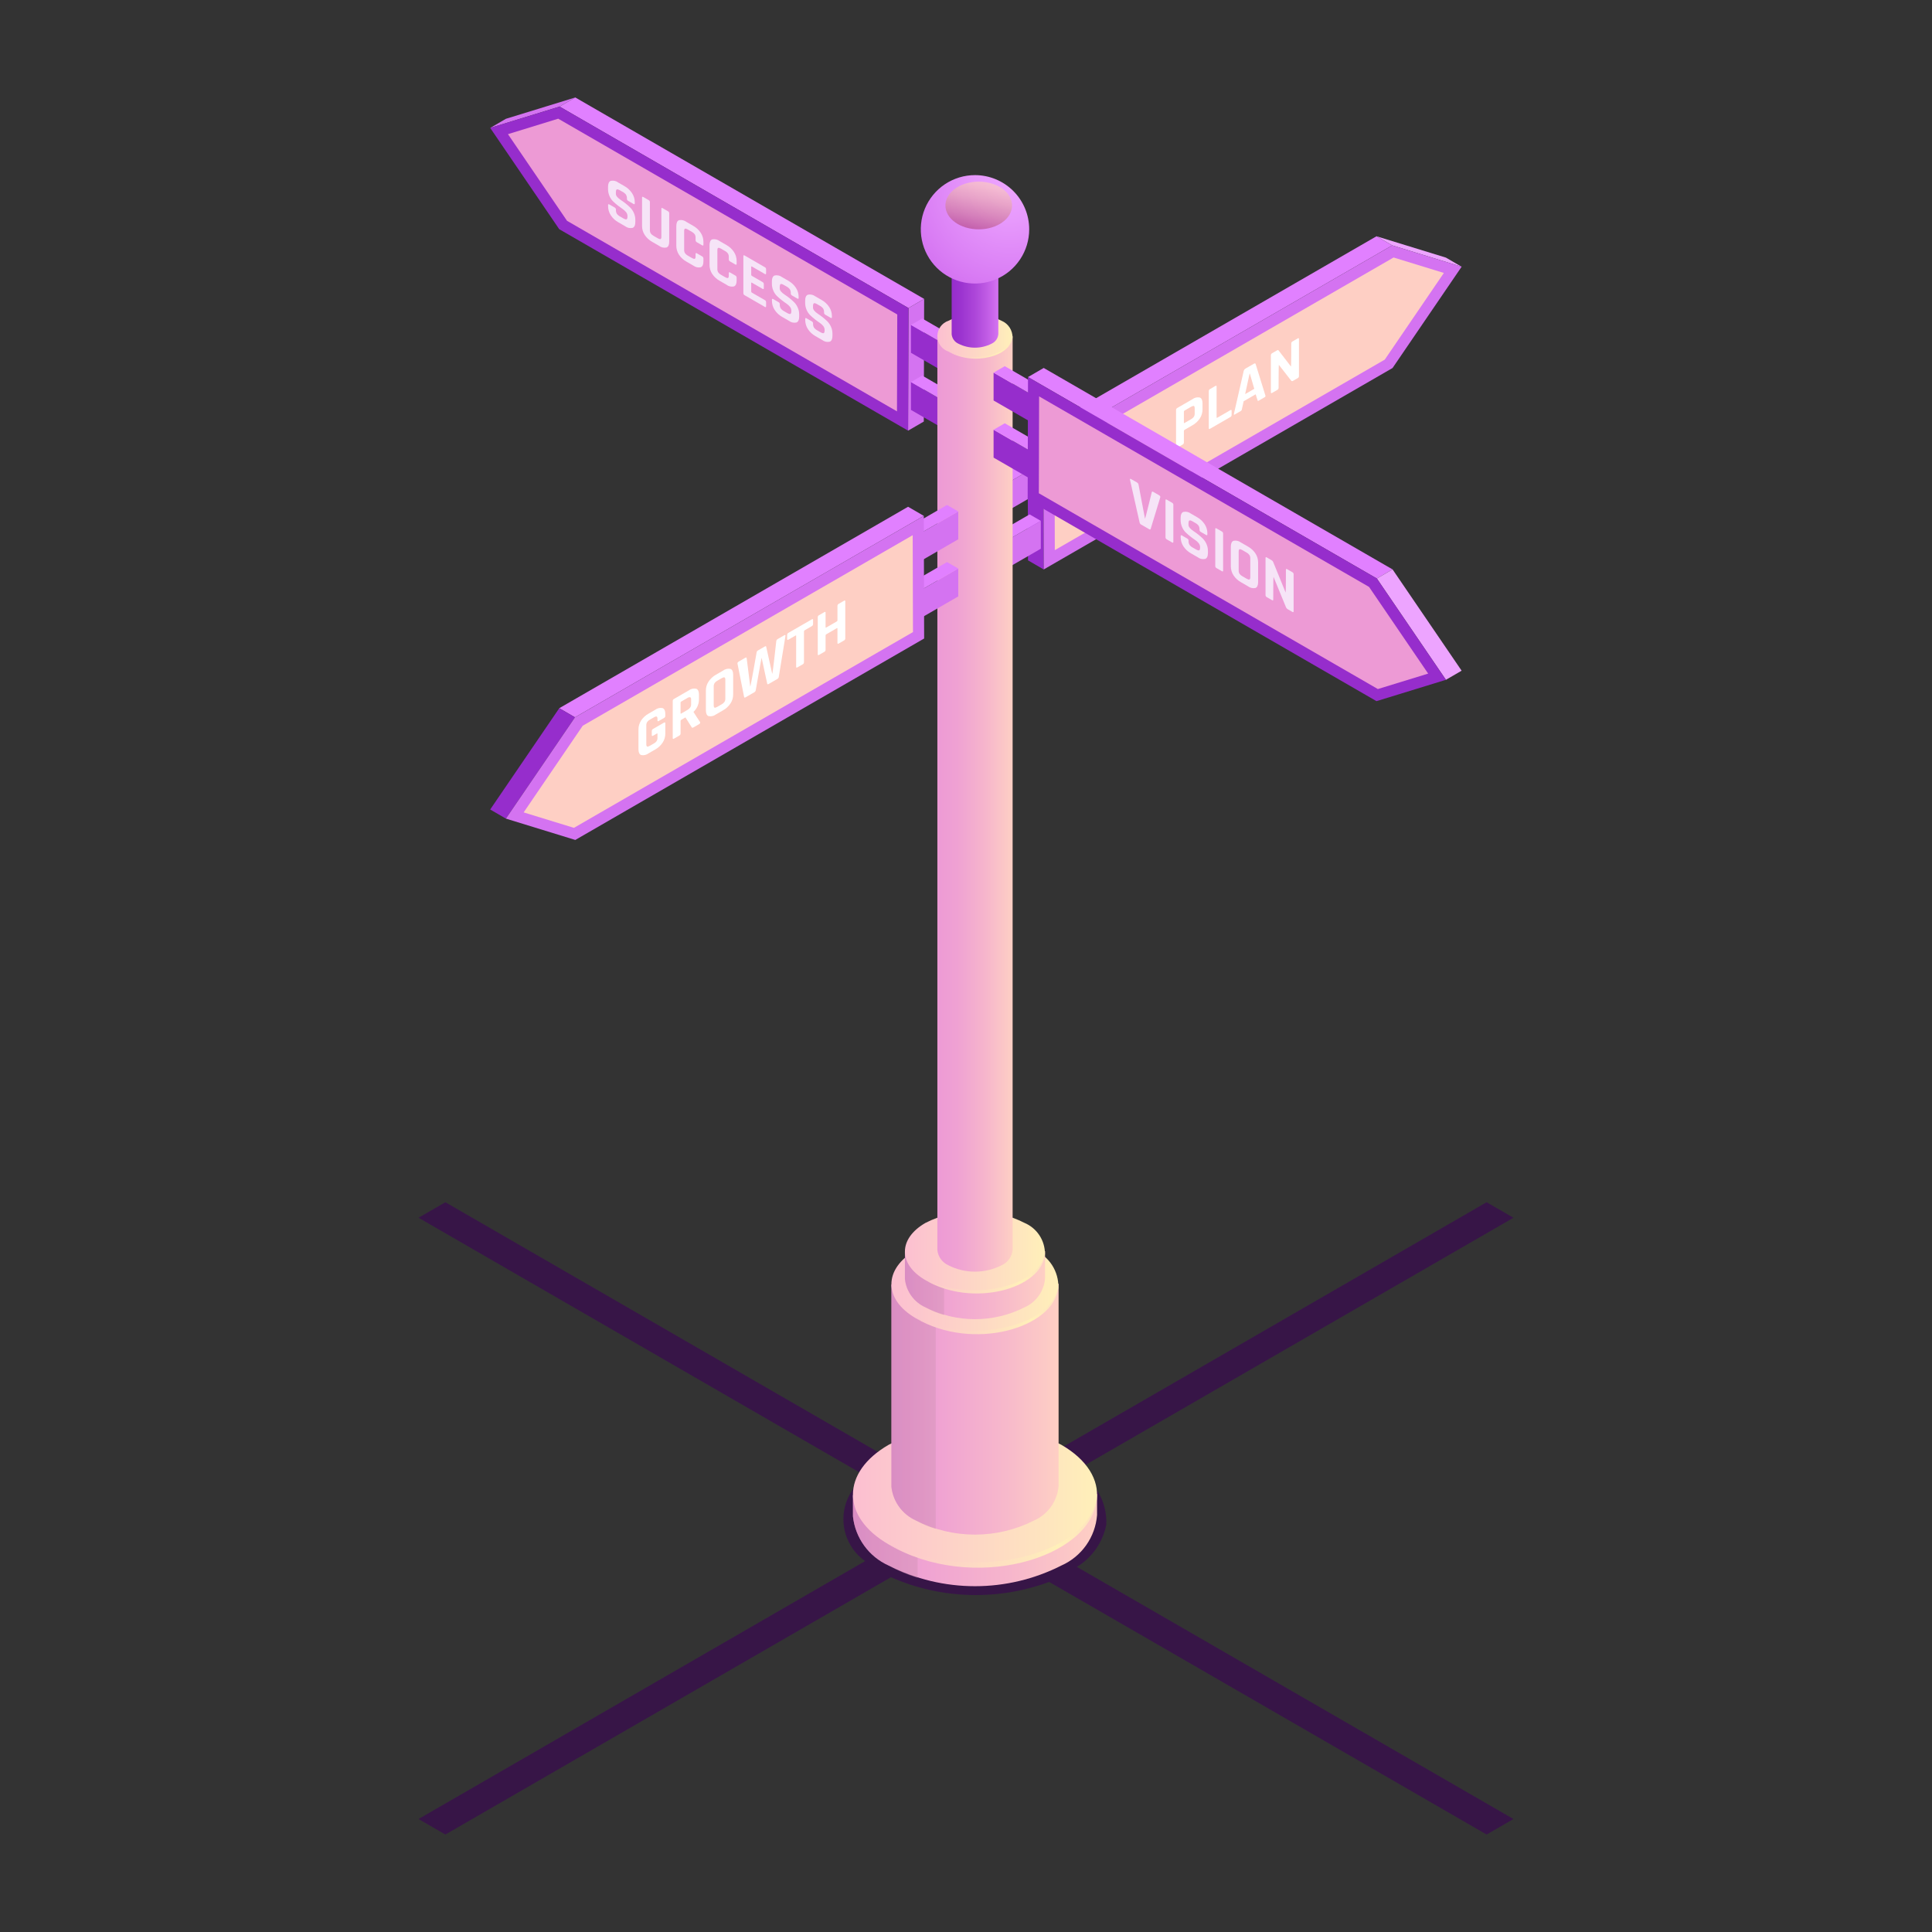 <svg width="337" height="337" viewBox="0 0 337 337" fill="none" xmlns="http://www.w3.org/2000/svg">
<rect x="0" y="0" width="337" height="337" fill="#333333" stroke="none"/>
<g clip-path="url(#clip0_400_3870)">
<g style="mix-blend-mode:multiply" opacity="0.6">
<path d="M192.971 265.962C193.063 264.044 192.614 262.14 191.674 260.466C190.734 258.792 189.342 257.417 187.658 256.497L264 212.412L259.311 209.704L182.72 253.933C173.93 250.785 164.275 251.076 155.691 254.748L77.689 209.704L73 212.412L151.12 257.524C149.907 258.329 148.909 259.417 148.211 260.695C147.513 261.973 147.137 263.402 147.116 264.858C147.095 266.313 147.428 267.752 148.088 269.05C148.748 270.348 149.714 271.466 150.902 272.306L73 317.293L77.689 320L155.408 275.12C164.153 278.959 174.047 279.251 183.003 275.935L259.311 320L264 317.293L187.84 273.313C189.158 272.51 190.294 271.441 191.177 270.176C192.061 268.911 192.671 267.476 192.971 265.962Z" fill="#3A0155"/>
</g>
<path d="M85.506 22.314L88.245 20.722L100.35 17L97.611 18.591L85.506 22.314Z" fill="#D473F1"/>
<path d="M97.611 18.591L100.35 17L161.199 52.139L158.46 53.73L97.611 18.591Z" fill="#E180FF"/>
<path d="M158.46 53.73L161.199 52.139L161.14 73.53L158.398 75.121L158.46 53.73Z" fill="#D473F1"/>
<path d="M85.506 22.313L97.611 18.591L158.46 53.73L158.398 75.121L97.552 39.982L85.506 22.313Z" fill="#962DCC"/>
<path d="M98.909 38.518L88.603 23.401L97.37 20.703L156.511 54.853L156.462 71.753L98.909 38.518Z" fill="#ED9AD5"/>
<path d="M165.357 65.268L158.902 61.539V56.681L165.357 60.406V65.268Z" fill="#962DCC"/>
<path d="M167.312 64.139L165.356 65.268V60.406L167.312 59.277V64.139Z" fill="#D473F1"/>
<path d="M165.357 60.407L158.902 56.681L160.857 55.552L167.312 59.278L165.357 60.407Z" fill="#E180FF"/>
<path d="M165.357 75.228L158.902 71.502V66.641L165.357 70.37V75.228Z" fill="#962DCC"/>
<path d="M167.312 74.098L165.356 75.227V70.369L167.312 69.24V74.098Z" fill="#D473F1"/>
<path d="M165.357 70.37L158.902 66.641L160.857 65.512L167.312 69.241L165.357 70.37Z" fill="#E180FF"/>
<path d="M254.951 46.526L252.212 44.934L240.103 41.212L242.842 42.803L254.951 46.526Z" fill="#EDA4FF"/>
<path d="M242.842 42.803L240.103 41.212L179.254 76.351L181.994 77.942L242.842 42.803Z" fill="#E180FF"/>
<path d="M181.994 77.942L179.254 76.351L179.316 97.742L182.055 99.333L181.994 77.942Z" fill="#962DCC"/>
<path d="M254.951 46.525L242.842 42.803L181.994 77.941L182.055 99.332L242.904 64.194L254.951 46.525Z" fill="#D473F1"/>
<path d="M241.545 62.73L251.854 47.612L243.083 44.915L183.946 79.064L183.991 95.965L241.545 62.73Z" fill="#FECFC4"/>
<path d="M175.097 89.48L181.551 85.754V80.893L175.097 84.618V89.48Z" fill="#D473F1"/>
<path d="M173.145 88.35L175.097 89.479V84.618L173.145 83.492V88.35Z" fill="#962DCC"/>
<path d="M175.097 84.618L181.551 80.893L179.599 79.764L173.145 83.493L175.097 84.618Z" fill="#E180FF"/>
<path d="M175.097 99.441L181.551 95.715V90.853L175.097 94.582V99.441Z" fill="#D473F1"/>
<path d="M173.145 98.314L175.097 99.44V94.582L173.145 93.453V98.314Z" fill="#962DCC"/>
<path d="M175.097 94.583L181.551 90.854L179.599 89.725L173.145 93.454L175.097 94.583Z" fill="#E180FF"/>
<path d="M206.28 77.554L205.365 78.082C205.214 78.17 205.139 78.138 205.139 77.987V71.513C205.139 71.439 205.16 71.366 205.201 71.302C205.241 71.239 205.298 71.189 205.365 71.157L207.992 69.639C208.175 69.497 208.386 69.397 208.611 69.346C208.836 69.295 209.07 69.295 209.296 69.344C209.604 69.471 209.758 69.815 209.758 70.375V71.409C209.76 71.965 209.599 72.508 209.296 72.974C208.966 73.477 208.519 73.893 207.992 74.185L206.636 74.968C206.598 74.985 206.566 75.012 206.543 75.046C206.52 75.081 206.507 75.121 206.506 75.162V77.197C206.506 77.272 206.484 77.345 206.444 77.408C206.404 77.471 206.347 77.522 206.28 77.554ZM206.624 73.779L207.766 73.119C207.96 73.019 208.126 72.873 208.251 72.694C208.349 72.524 208.398 72.33 208.391 72.134V71.229C208.391 70.999 208.344 70.863 208.251 70.82C208.157 70.778 207.996 70.822 207.766 70.954L206.624 71.614C206.589 71.631 206.559 71.657 206.538 71.691C206.517 71.724 206.506 71.762 206.506 71.801V73.729C206.506 73.808 206.545 73.825 206.624 73.779Z" fill="white"/>
<path d="M214.616 72.74L211.073 74.786C210.922 74.873 210.847 74.841 210.847 74.69V68.217C210.847 68.142 210.869 68.069 210.909 68.006C210.949 67.943 211.005 67.892 211.073 67.86L211.988 67.332C212.139 67.245 212.214 67.277 212.214 67.427V72.813C212.214 72.892 212.257 72.907 212.344 72.857L214.616 71.544C214.759 71.462 214.831 71.499 214.831 71.657V72.39C214.832 72.463 214.812 72.534 214.774 72.596C214.736 72.658 214.681 72.708 214.616 72.74Z" fill="white"/>
<path d="M216.403 71.708L215.369 72.305C215.24 72.38 215.197 72.329 215.24 72.153L216.941 64.698C216.965 64.611 217.006 64.529 217.061 64.459C217.117 64.388 217.186 64.329 217.265 64.285L218.697 63.458C218.876 63.354 218.984 63.367 219.02 63.497L220.722 68.988C220.745 69.045 220.743 69.109 220.719 69.165C220.695 69.222 220.649 69.266 220.592 69.289L219.558 69.886C219.479 69.932 219.426 69.947 219.397 69.931C219.332 69.791 219.03 68.779 219.03 68.779L216.931 69.992L216.629 71.351C216.621 71.428 216.597 71.503 216.559 71.57C216.519 71.628 216.466 71.675 216.403 71.708ZM217.965 65.184L217.189 68.745L218.784 67.824L218.008 65.159L217.965 65.184Z" fill="white"/>
<path d="M222.8 68.014L221.906 68.53C221.756 68.617 221.68 68.585 221.68 68.435V61.961C221.681 61.886 221.702 61.813 221.742 61.75C221.782 61.687 221.839 61.637 221.906 61.605L222.713 61.138C222.864 61.051 222.965 61.043 223.015 61.115L225.191 63.941C225.234 63.916 225.234 59.909 225.234 59.909C225.234 59.834 225.256 59.761 225.296 59.698C225.336 59.635 225.393 59.584 225.46 59.552L226.354 59.036C226.505 58.949 226.58 58.981 226.58 59.132V65.605C226.58 65.68 226.558 65.753 226.518 65.816C226.478 65.879 226.421 65.93 226.354 65.962L225.568 66.416C225.409 66.507 225.294 66.502 225.223 66.399L223.069 63.636C223.026 63.661 223.026 67.657 223.026 67.657C223.026 67.732 223.004 67.805 222.964 67.868C222.924 67.931 222.868 67.982 222.8 68.014Z" fill="white"/>
<path d="M148.778 260.819V264.5C148.977 266.35 149.657 268.116 150.751 269.622C151.846 271.128 153.315 272.32 155.014 273.08C159.679 275.448 164.837 276.682 170.069 276.682C175.301 276.682 180.459 275.448 185.125 273.08C186.863 272.313 188.36 271.088 189.458 269.538C190.556 267.987 191.213 266.168 191.36 264.273V260.592L148.778 260.819Z" fill="url(#paint0_linear_400_3870)"/>
<path style="mix-blend-mode:multiply" opacity="0.4" d="M160.059 260.759L148.778 260.819V264.5C148.977 266.351 149.657 268.117 150.751 269.622C151.846 271.128 153.315 272.32 155.014 273.081C156.609 273.98 158.302 274.695 160.059 275.213V260.759Z" fill="url(#paint1_linear_400_3870)"/>
<path d="M185.125 269.4C180.459 271.767 175.301 273.001 170.069 273.001C164.837 273.001 159.679 271.767 155.014 269.4C146.699 264.598 146.699 256.813 155.014 252.011C159.679 249.644 164.837 248.41 170.069 248.41C175.301 248.41 180.459 249.644 185.125 252.011C189.675 254.639 191.735 258.16 191.305 261.597C190.951 263.288 190.208 264.873 189.135 266.227C188.062 267.581 186.689 268.668 185.125 269.4Z" fill="url(#paint2_linear_400_3870)"/>
<path d="M155.013 269.4C169.548 277.941 190.193 271.879 191.305 261.597C189.126 271.584 169.442 276.026 155.013 269.4Z" fill="url(#paint3_radial_400_3870)"/>
<path d="M155.488 224.072V259.342C155.625 260.609 156.09 261.819 156.84 262.85C157.589 263.881 158.595 264.697 159.758 265.218C162.954 266.839 166.486 267.684 170.069 267.684C173.652 267.684 177.185 266.839 180.38 265.218C181.57 264.692 182.596 263.854 183.347 262.792C184.099 261.73 184.549 260.484 184.65 259.186V223.917L155.488 224.072Z" fill="url(#paint4_linear_400_3870)"/>
<path style="mix-blend-mode:multiply" opacity="0.4" d="M163.214 224.031L155.488 224.072V259.342C155.625 260.609 156.09 261.819 156.84 262.85C157.589 263.881 158.595 264.697 159.758 265.218C160.851 265.834 162.01 266.324 163.214 266.678V224.031Z" fill="url(#paint5_linear_400_3870)"/>
<path d="M180.38 229.948C177.185 231.57 173.652 232.415 170.069 232.415C166.486 232.415 162.954 231.57 159.758 229.948C154.064 226.66 154.064 221.329 159.758 218.04C162.954 216.419 166.486 215.574 170.069 215.574C173.652 215.574 177.185 216.419 180.38 218.04C181.664 218.581 182.755 219.497 183.51 220.668C184.266 221.84 184.65 223.212 184.613 224.605C184.37 225.763 183.861 226.849 183.126 227.776C182.392 228.703 181.451 229.447 180.38 229.948Z" fill="url(#paint6_linear_400_3870)"/>
<path d="M159.758 229.949C169.712 235.798 183.851 231.647 184.612 224.605C183.12 231.445 169.639 234.487 159.758 229.949Z" fill="url(#paint7_radial_400_3870)"/>
<path d="M157.846 218.368V223.111C157.96 224.174 158.35 225.188 158.979 226.052C159.607 226.916 160.45 227.601 161.426 228.038C164.104 229.397 167.065 230.105 170.069 230.105C173.073 230.105 176.034 229.397 178.712 228.038C179.71 227.597 180.57 226.894 181.2 226.004C181.83 225.113 182.208 224.069 182.292 222.981V218.238L157.846 218.368Z" fill="url(#paint8_linear_400_3870)"/>
<path style="mix-blend-mode:multiply" opacity="0.4" d="M164.677 218.332L157.846 218.368V223.111C157.96 224.174 158.35 225.188 158.979 226.052C159.607 226.916 160.45 227.601 161.426 228.038C162.451 228.615 163.543 229.065 164.677 229.376V218.332Z" fill="url(#paint9_linear_400_3870)"/>
<path d="M178.712 223.295C176.034 224.654 173.073 225.362 170.069 225.362C167.065 225.362 164.104 224.654 161.426 223.295C156.652 220.539 156.652 216.069 161.426 213.313C164.104 211.953 167.065 211.245 170.069 211.245C173.073 211.245 176.034 211.953 178.712 213.313C179.772 213.763 180.675 214.517 181.308 215.479C181.941 216.441 182.276 217.568 182.271 218.72C182.085 219.711 181.665 220.643 181.046 221.439C180.427 222.235 179.627 222.871 178.712 223.295Z" fill="url(#paint10_linear_400_3870)"/>
<path d="M182.272 218.72C181.132 224.357 169.926 227.135 161.426 223.295C169.539 228.132 181.787 224.861 182.272 218.72Z" fill="url(#paint11_radial_400_3870)"/>
<path d="M163.506 58.671V218.059C163.568 218.63 163.777 219.174 164.115 219.638C164.452 220.102 164.905 220.47 165.428 220.704C166.867 221.434 168.456 221.814 170.069 221.814C171.682 221.814 173.271 221.434 174.71 220.704C175.245 220.467 175.707 220.09 176.045 219.612C176.384 219.134 176.586 218.574 176.632 217.99V58.602L163.506 58.671Z" fill="url(#paint12_linear_400_3870)"/>
<path d="M174.71 61.316C173.271 62.046 171.681 62.426 170.069 62.426C168.456 62.426 166.867 62.046 165.428 61.316C164.868 61.127 164.381 60.766 164.036 60.286C163.692 59.805 163.506 59.228 163.506 58.636C163.506 58.045 163.692 57.468 164.036 56.987C164.381 56.507 164.868 56.146 165.428 55.957C166.867 55.227 168.456 54.847 170.069 54.847C171.681 54.847 173.271 55.227 174.71 55.957C175.287 56.2 175.779 56.612 176.119 57.139C176.458 57.667 176.631 58.284 176.615 58.911C176.505 59.432 176.276 59.921 175.946 60.338C175.615 60.756 175.192 61.091 174.71 61.316Z" fill="url(#paint13_linear_400_3870)"/>
<path d="M165.428 61.316C169.909 63.949 176.272 62.081 176.615 58.911C175.943 61.99 169.876 63.359 165.428 61.316Z" fill="url(#paint14_radial_400_3870)"/>
<path d="M165.998 35.061V58.315C166.036 58.669 166.166 59.007 166.375 59.295C166.584 59.583 166.865 59.811 167.19 59.956C168.082 60.409 169.069 60.645 170.069 60.645C171.069 60.645 172.056 60.409 172.948 59.956C173.28 59.809 173.567 59.575 173.777 59.279C173.987 58.982 174.112 58.634 174.141 58.272V35.018L165.998 35.061Z" fill="url(#paint15_linear_400_3870)"/>
<path d="M172.948 36.701C172.056 37.154 171.07 37.39 170.069 37.39C169.069 37.39 168.082 37.154 167.19 36.701C166.842 36.584 166.541 36.36 166.327 36.062C166.113 35.764 165.998 35.406 165.998 35.039C165.998 34.672 166.113 34.314 166.327 34.016C166.541 33.717 166.842 33.494 167.19 33.376C168.082 32.923 169.069 32.688 170.069 32.688C171.07 32.688 172.056 32.923 172.948 33.376C173.307 33.527 173.611 33.783 173.822 34.11C174.033 34.437 174.14 34.82 174.13 35.209C174.062 35.532 173.92 35.836 173.715 36.095C173.51 36.354 173.247 36.561 172.948 36.701Z" fill="url(#paint16_linear_400_3870)"/>
<path d="M179.524 40.003C179.524 41.873 178.969 43.701 177.93 45.256C176.891 46.812 175.415 48.024 173.687 48.739C171.959 49.455 170.058 49.642 168.224 49.277C166.39 48.912 164.706 48.012 163.383 46.689C162.061 45.367 161.161 43.682 160.796 41.847C160.431 40.013 160.618 38.111 161.334 36.383C162.05 34.656 163.262 33.179 164.816 32.139C166.371 31.1 168.199 30.546 170.069 30.546C172.577 30.546 174.982 31.542 176.755 33.316C178.528 35.089 179.524 37.495 179.524 40.003Z" fill="url(#paint17_radial_400_3870)"/>
<path style="mix-blend-mode:screen" opacity="0.7" d="M176.535 35.842C176.535 38.14 173.932 40.002 170.722 40.002C167.512 40.002 164.909 38.14 164.909 35.842C164.909 33.545 167.512 31.683 170.722 31.683C173.932 31.683 176.535 33.545 176.535 35.842Z" fill="url(#paint18_linear_400_3870)"/>
<path d="M179.765 73.588L173.311 69.859V65.001L179.765 68.727V73.588Z" fill="#962DCC"/>
<path d="M181.717 72.459L179.765 73.588V68.727L181.717 67.598V72.459Z" fill="#D473F1"/>
<path d="M179.765 68.727L173.311 65.001L175.263 63.872L181.717 67.598L179.765 68.727Z" fill="#E180FF"/>
<path d="M179.765 83.548L173.311 79.822V74.961L179.765 78.69V83.548Z" fill="#962DCC"/>
<path d="M181.717 82.419L179.765 83.548V78.69L181.717 77.561V82.419Z" fill="#D473F1"/>
<path d="M179.765 78.69L173.311 74.961L175.263 73.832L181.717 77.561L179.765 78.69Z" fill="#E180FF"/>
<path d="M179.316 65.773L182.056 64.182L242.904 99.32L240.165 100.911L179.316 65.773Z" fill="#E180FF"/>
<path d="M240.165 100.911L242.904 99.32L254.951 116.989L252.212 118.58L240.165 100.911Z" fill="#EDA4FF"/>
<path d="M240.165 100.911L252.212 118.58L240.103 122.302L179.254 87.163L179.316 65.772L240.165 100.911Z" fill="#962DCC"/>
<path d="M181.207 86.041L181.252 69.141L238.805 102.376L249.115 117.497L240.341 120.191L181.207 86.041Z" fill="#ED9AD5"/>
<path d="M160.691 97.8L167.146 94.071V89.213L160.691 92.939V97.8Z" fill="#D473F1"/>
<path d="M158.736 96.671L160.691 97.8V92.938L158.736 91.812V96.671Z" fill="#962DCC"/>
<path d="M160.691 92.939L167.146 89.213L165.191 88.084L158.736 91.813L160.691 92.939Z" fill="#E180FF"/>
<path d="M160.691 107.76L167.146 104.034V99.173L160.691 102.902V107.76Z" fill="#D473F1"/>
<path d="M158.736 106.631L160.691 107.76V102.902L158.736 101.772V106.631Z" fill="#962DCC"/>
<path d="M160.691 102.902L167.146 99.173L165.191 98.044L158.736 101.773L160.691 102.902Z" fill="#E180FF"/>
<path d="M161.141 89.985L158.398 88.394L97.552 123.532L100.292 125.123L161.141 89.985Z" fill="#E180FF"/>
<path d="M100.292 125.123L97.552 123.532L85.506 141.201L88.245 142.792L100.292 125.123Z" fill="#962DCC"/>
<path d="M100.292 125.123L88.245 142.792L100.35 146.514L161.199 111.375L161.14 89.984L100.292 125.123Z" fill="#D473F1"/>
<path d="M159.25 110.253L159.202 93.353L101.648 126.588L91.342 141.708L100.113 144.403L159.25 110.253Z" fill="#FECFC4"/>
<path d="M114.286 130.737L113.144 131.396C112.96 131.539 112.747 131.641 112.521 131.694C112.294 131.747 112.058 131.75 111.83 131.703C111.521 131.58 111.367 131.234 111.367 130.666V127.252C111.364 126.695 111.525 126.148 111.83 125.682C112.164 125.178 112.615 124.763 113.144 124.47L114.286 123.811C114.468 123.669 114.679 123.569 114.904 123.518C115.13 123.467 115.363 123.467 115.589 123.516C115.897 123.643 116.052 123.987 116.052 124.547V124.87C116.053 124.946 116.032 125.021 115.992 125.086C115.952 125.151 115.894 125.204 115.825 125.238L114.911 125.766C114.76 125.853 114.685 125.818 114.685 125.659V125.401C114.685 125.171 114.637 125.035 114.544 124.992C114.451 124.949 114.289 124.993 114.06 125.126L113.36 125.53C113.168 125.631 113.004 125.776 112.88 125.953C112.778 126.126 112.727 126.325 112.735 126.527V129.812C112.735 130.043 112.784 130.177 112.88 130.218C112.977 130.259 113.137 130.216 113.36 130.087L114.06 129.683C114.253 129.582 114.42 129.436 114.544 129.257C114.643 129.083 114.692 128.886 114.685 128.686V128.008C114.685 127.929 114.644 127.912 114.565 127.958L113.919 128.331C113.769 128.418 113.693 128.386 113.693 128.236V127.503C113.694 127.428 113.715 127.355 113.755 127.292C113.795 127.229 113.852 127.178 113.919 127.146L115.804 126.058C115.969 125.962 116.052 125.998 116.052 126.163V127.962C116.053 128.517 115.892 129.061 115.589 129.527C115.259 130.03 114.812 130.445 114.286 130.737Z" fill="white"/>
<path d="M118.486 128.311L117.571 128.84C117.42 128.927 117.345 128.895 117.344 128.744V122.271C117.345 122.196 117.366 122.123 117.406 122.06C117.446 121.997 117.503 121.946 117.571 121.914L120.133 120.434C120.317 120.292 120.53 120.192 120.757 120.14C120.984 120.089 121.22 120.089 121.447 120.138C121.763 120.265 121.922 120.608 121.921 121.168V122.009C121.918 122.417 121.832 122.82 121.667 123.193C121.502 123.566 121.262 123.901 120.962 124.178C120.962 124.221 122.115 125.957 122.115 125.957C122.18 126.092 122.118 126.214 121.932 126.322L121.06 126.825C120.975 126.882 120.88 126.922 120.78 126.944C120.722 126.948 120.676 126.914 120.64 126.841L119.563 125.137L118.841 125.553C118.804 125.57 118.772 125.597 118.749 125.631C118.726 125.666 118.713 125.706 118.712 125.747V127.955C118.711 128.029 118.69 128.102 118.65 128.165C118.61 128.229 118.553 128.279 118.486 128.311ZM118.83 124.461L119.886 123.851C120.085 123.745 120.258 123.595 120.392 123.413C120.502 123.247 120.558 123.051 120.554 122.852V122.011C120.554 121.789 120.499 121.658 120.392 121.621C120.302 121.61 120.212 121.616 120.125 121.641C120.038 121.665 119.957 121.706 119.886 121.761L118.83 122.371C118.795 122.388 118.765 122.415 118.744 122.448C118.723 122.481 118.712 122.519 118.712 122.558V124.411C118.712 124.49 118.751 124.506 118.83 124.461Z" fill="white"/>
<path d="M126.11 123.909L124.903 124.606C124.72 124.749 124.507 124.85 124.28 124.903C124.053 124.956 123.818 124.959 123.59 124.912C123.281 124.789 123.127 124.443 123.127 123.876V120.461C123.124 119.904 123.285 119.358 123.59 118.891C123.924 118.387 124.375 117.972 124.903 117.68L126.11 116.983C126.294 116.84 126.507 116.738 126.734 116.686C126.961 116.633 127.196 116.63 127.424 116.677C127.733 116.8 127.887 117.145 127.887 117.713V121.127C127.89 121.685 127.729 122.231 127.424 122.698C127.09 123.201 126.639 123.617 126.11 123.909ZM125.119 123.296L125.884 122.854C126.08 122.752 126.248 122.605 126.374 122.426C126.477 122.252 126.527 122.053 126.52 121.852V118.566C126.52 118.336 126.471 118.202 126.374 118.16C126.277 118.12 126.114 118.165 125.884 118.298L125.119 118.74C124.926 118.84 124.759 118.986 124.634 119.165C124.536 119.339 124.487 119.536 124.494 119.736V123.021C124.494 123.252 124.542 123.387 124.634 123.43C124.728 123.473 124.89 123.428 125.119 123.296Z" fill="white"/>
<path d="M131.57 120.755L130.062 121.627C129.904 121.718 129.814 121.694 129.793 121.556L128.64 115.748C128.62 115.609 128.695 115.49 128.866 115.391L129.987 114.744C130.152 114.649 130.238 114.674 130.245 114.821L130.87 119.771C130.945 119.727 131.979 113.787 131.979 113.787C131.989 113.719 132.014 113.654 132.054 113.598C132.093 113.541 132.145 113.495 132.206 113.463L133.412 112.766C133.548 112.688 133.627 112.703 133.648 112.813L134.703 117.557C134.79 117.507 135.404 111.853 135.404 111.853C135.409 111.771 135.435 111.692 135.481 111.624C135.526 111.557 135.589 111.502 135.662 111.467L136.782 110.82C136.955 110.72 137.03 110.756 137.008 110.926L135.845 118.061C135.837 118.138 135.81 118.211 135.767 118.276C135.724 118.34 135.665 118.393 135.597 118.43L134.079 119.307C133.929 119.394 133.842 119.368 133.821 119.23L132.852 114.738C132.809 114.762 131.829 120.38 131.829 120.38C131.817 120.458 131.788 120.533 131.743 120.598C131.699 120.663 131.639 120.717 131.57 120.755Z" fill="white"/>
<path d="M140.014 115.88L139.109 116.402C138.952 116.493 138.873 116.464 138.873 116.313V110.917C138.873 110.837 138.832 110.821 138.753 110.866L137.526 111.574C137.375 111.662 137.3 111.63 137.3 111.479V110.748C137.3 110.673 137.321 110.6 137.362 110.536C137.402 110.473 137.459 110.423 137.526 110.39L141.596 108.04C141.747 107.953 141.823 107.985 141.823 108.136V108.868C141.822 108.942 141.801 109.015 141.761 109.078C141.721 109.141 141.664 109.192 141.596 109.224L140.37 109.933C140.332 109.95 140.3 109.977 140.277 110.011C140.254 110.046 140.241 110.086 140.24 110.127V115.523C140.239 115.598 140.218 115.671 140.178 115.734C140.138 115.797 140.081 115.848 140.014 115.88Z" fill="white"/>
<path d="M143.782 113.704L142.867 114.232C142.717 114.319 142.641 114.287 142.641 114.137V107.663C142.642 107.588 142.663 107.515 142.703 107.452C142.743 107.389 142.8 107.339 142.867 107.306L143.782 106.778C143.933 106.691 144.008 106.723 144.008 106.874V109.405C144.008 109.484 144.051 109.498 144.138 109.448L145.958 108.398C145.993 108.381 146.023 108.354 146.044 108.321C146.065 108.288 146.076 108.25 146.077 108.211V105.679C146.077 105.604 146.099 105.531 146.139 105.468C146.179 105.405 146.236 105.355 146.303 105.322L147.218 104.794C147.369 104.707 147.444 104.739 147.444 104.89V111.363C147.443 111.438 147.422 111.511 147.382 111.574C147.342 111.637 147.285 111.688 147.218 111.72L146.303 112.248C146.152 112.335 146.077 112.303 146.077 112.153V109.632C146.077 109.553 146.037 109.536 145.958 109.582L144.138 110.633C144.101 110.65 144.069 110.677 144.046 110.711C144.023 110.745 144.01 110.785 144.008 110.827V113.347C144.008 113.422 143.987 113.495 143.947 113.558C143.907 113.621 143.85 113.671 143.782 113.704Z" fill="white"/>
<path d="M200.458 92.316L199.047 91.501C198.976 91.462 198.914 91.408 198.868 91.342C198.821 91.275 198.79 91.199 198.778 91.119L197.109 83.703C197.058 83.509 197.13 83.468 197.324 83.58L198.336 84.164C198.405 84.203 198.465 84.257 198.51 84.322C198.554 84.387 198.584 84.462 198.595 84.54L199.726 90.493C199.769 90.518 200.9 85.871 200.9 85.871C200.929 85.737 201.015 85.711 201.158 85.794L202.17 86.379C202.35 86.482 202.422 86.606 202.386 86.75L200.717 92.239C200.68 92.369 200.595 92.394 200.458 92.316Z" fill="#F6E4F7"/>
<path d="M204.669 88.047V94.521C204.669 94.672 204.594 94.704 204.443 94.617L203.527 94.088C203.46 94.056 203.403 94.005 203.363 93.942C203.323 93.879 203.302 93.806 203.301 93.731V87.257C203.301 87.107 203.377 87.075 203.527 87.162L204.443 87.691C204.511 87.723 204.568 87.774 204.608 87.837C204.648 87.9 204.669 87.973 204.669 88.047Z" fill="#F6E4F7"/>
<path d="M205.95 93.721V93.505C205.95 93.355 206.026 93.323 206.177 93.409L207.092 93.939C207.16 93.971 207.217 94.021 207.257 94.084C207.297 94.147 207.318 94.221 207.318 94.295C207.297 94.552 207.353 94.81 207.48 95.034C207.638 95.241 207.841 95.409 208.072 95.527L208.578 95.819C208.859 95.981 209.054 96.041 209.165 95.997C209.277 95.953 209.333 95.785 209.333 95.491C209.347 95.216 209.256 94.946 209.079 94.736C208.899 94.517 208.687 94.327 208.449 94.172C208.197 94.006 207.926 93.808 207.636 93.579C207.345 93.35 207.074 93.114 206.823 92.873C206.554 92.605 206.34 92.287 206.193 91.938C206.022 91.547 205.936 91.125 205.94 90.698V90.322C205.94 89.761 206.098 89.418 206.413 89.291C206.641 89.242 206.876 89.243 207.103 89.294C207.33 89.345 207.543 89.445 207.728 89.588L208.804 90.209C209.338 90.506 209.793 90.927 210.129 91.437C210.438 91.905 210.603 92.454 210.603 93.014V93.219C210.603 93.371 210.528 93.402 210.376 93.314L209.461 92.786C209.394 92.754 209.337 92.704 209.297 92.64C209.257 92.577 209.236 92.504 209.235 92.429C209.255 92.176 209.199 91.922 209.074 91.701C208.916 91.494 208.713 91.326 208.481 91.207L208.062 90.965C207.767 90.795 207.567 90.736 207.464 90.787C207.36 90.838 207.307 91.025 207.307 91.348V91.553C207.307 91.89 207.602 92.254 208.191 92.644C208.774 93.026 209.319 93.463 209.817 93.95C210.082 94.223 210.295 94.541 210.446 94.89C210.617 95.269 210.703 95.681 210.7 96.097V96.463C210.7 97.024 210.542 97.367 210.226 97.493C209.998 97.543 209.763 97.542 209.536 97.491C209.309 97.44 209.096 97.34 208.912 97.197L207.738 96.52C207.208 96.224 206.758 95.805 206.424 95.298C206.115 94.83 205.951 94.282 205.95 93.721Z" fill="#F6E4F7"/>
<path d="M213.349 93.061V99.534C213.349 99.685 213.274 99.717 213.123 99.629L212.208 99.101C212.14 99.068 212.083 99.018 212.043 98.955C212.003 98.892 211.982 98.819 211.981 98.744V92.27C211.981 92.12 212.057 92.088 212.208 92.175L213.123 92.704C213.191 92.736 213.248 92.786 213.288 92.85C213.328 92.913 213.349 92.986 213.349 93.061Z" fill="#F6E4F7"/>
<path d="M217.679 102.26L216.472 101.563C215.943 101.271 215.492 100.856 215.158 100.352C214.853 99.885 214.692 99.339 214.695 98.781V95.367C214.695 94.8 214.85 94.455 215.158 94.331C215.386 94.284 215.622 94.287 215.849 94.34C216.075 94.393 216.288 94.494 216.472 94.637L217.679 95.334C218.208 95.626 218.658 96.042 218.993 96.545C219.297 97.012 219.458 97.558 219.455 98.116V101.53C219.455 102.097 219.301 102.443 218.993 102.566C218.764 102.613 218.529 102.61 218.302 102.557C218.075 102.504 217.863 102.403 217.679 102.26ZM216.688 100.503L217.452 100.944C217.682 101.077 217.845 101.123 217.942 101.082C218.039 101.041 218.088 100.906 218.088 100.676V97.39C218.095 97.189 218.045 96.99 217.942 96.816C217.815 96.637 217.647 96.49 217.452 96.388L216.688 95.946C216.458 95.813 216.297 95.769 216.203 95.811C216.11 95.855 216.063 95.991 216.063 96.221V99.506C216.055 99.706 216.104 99.904 216.203 100.077C216.327 100.256 216.494 100.402 216.688 100.503Z" fill="#F6E4F7"/>
<path d="M221.868 104.679L220.974 104.163C220.907 104.131 220.85 104.08 220.81 104.017C220.77 103.954 220.748 103.881 220.748 103.806V97.333C220.748 97.182 220.823 97.15 220.974 97.237L221.781 97.704C221.917 97.773 222.023 97.888 222.083 98.028L224.259 103.367C224.302 103.392 224.302 99.385 224.302 99.385C224.302 99.234 224.377 99.203 224.528 99.289L225.422 99.806C225.489 99.838 225.546 99.889 225.586 99.952C225.626 100.015 225.648 100.088 225.648 100.162V106.636C225.648 106.787 225.573 106.818 225.422 106.731L224.636 106.277C224.475 106.184 224.353 106.037 224.291 105.863L222.137 100.612C222.094 100.587 222.094 104.584 222.094 104.584C222.094 104.734 222.019 104.766 221.868 104.679Z" fill="#F6E4F7"/>
<path d="M106.071 35.978V35.762C106.071 35.611 106.146 35.58 106.297 35.667L107.213 36.195C107.28 36.228 107.337 36.278 107.377 36.341C107.417 36.404 107.438 36.477 107.439 36.552C107.417 36.809 107.473 37.067 107.6 37.291C107.758 37.498 107.961 37.666 108.193 37.784L108.698 38.076C108.978 38.238 109.174 38.297 109.285 38.254C109.397 38.211 109.453 38.042 109.453 37.748C109.467 37.473 109.376 37.203 109.199 36.993C109.019 36.774 108.807 36.584 108.569 36.429C108.318 36.263 108.047 36.065 107.756 35.836C107.465 35.606 107.194 35.371 106.943 35.13C106.674 34.862 106.46 34.544 106.313 34.195C106.142 33.804 106.056 33.382 106.06 32.955V32.578C106.06 32.018 106.218 31.675 106.533 31.548C106.761 31.499 106.996 31.5 107.223 31.551C107.451 31.602 107.664 31.702 107.848 31.845L108.924 32.466C109.458 32.763 109.913 33.184 110.249 33.694C110.558 34.162 110.723 34.711 110.723 35.271V35.477C110.723 35.627 110.648 35.659 110.496 35.572L109.582 35.043C109.514 35.011 109.457 34.961 109.417 34.897C109.377 34.834 109.356 34.761 109.355 34.687C109.375 34.433 109.319 34.179 109.194 33.958C109.036 33.751 108.834 33.583 108.602 33.464L108.182 33.222C107.887 33.051 107.688 32.992 107.584 33.044C107.48 33.095 107.427 33.282 107.427 33.605V33.81C107.427 34.147 107.722 34.511 108.311 34.901C108.894 35.282 109.439 35.72 109.937 36.207C110.202 36.48 110.415 36.798 110.567 37.147C110.737 37.526 110.823 37.938 110.82 38.354V38.72C110.82 39.28 110.662 39.624 110.346 39.75C110.119 39.8 109.883 39.799 109.656 39.748C109.429 39.697 109.216 39.596 109.032 39.454L107.858 38.776C107.328 38.481 106.878 38.062 106.545 37.555C106.236 37.087 106.071 36.538 106.071 35.978Z" fill="#F6E4F7"/>
<path d="M115.59 36.316L116.495 36.838C116.564 36.869 116.622 36.918 116.664 36.981C116.706 37.043 116.729 37.116 116.732 37.191V42.145C116.732 42.705 116.576 43.048 116.263 43.173C116.036 43.221 115.802 43.22 115.576 43.168C115.35 43.117 115.138 43.017 114.955 42.874L113.771 42.191C113.242 41.899 112.791 41.483 112.457 40.98C112.152 40.513 111.99 39.966 111.993 39.408V34.465C111.993 34.314 112.069 34.282 112.219 34.369L113.135 34.898C113.203 34.93 113.26 34.981 113.3 35.044C113.34 35.107 113.361 35.18 113.361 35.255V40.134C113.354 40.335 113.404 40.534 113.507 40.708C113.63 40.885 113.795 41.03 113.986 41.13L114.728 41.559C114.959 41.692 115.122 41.738 115.219 41.697C115.316 41.656 115.364 41.521 115.364 41.29V36.411C115.364 36.26 115.439 36.229 115.59 36.316Z" fill="#F6E4F7"/>
<path d="M120.921 46.32L119.747 45.642C119.218 45.349 118.767 44.934 118.433 44.43C118.128 43.964 117.967 43.417 117.97 42.86V39.446C117.97 38.878 118.125 38.533 118.433 38.409C118.661 38.362 118.897 38.365 119.124 38.418C119.351 38.471 119.563 38.572 119.747 38.716L120.921 39.394C121.449 39.687 121.897 40.103 122.23 40.607C122.536 41.073 122.698 41.618 122.698 42.175V42.681C122.698 42.84 122.619 42.873 122.461 42.782L121.557 42.26C121.488 42.226 121.431 42.173 121.391 42.108C121.351 42.043 121.33 41.968 121.331 41.892V41.45C121.338 41.249 121.287 41.05 121.185 40.876C121.058 40.696 120.89 40.549 120.695 40.447L119.963 40.024C119.74 39.896 119.58 39.853 119.483 39.893C119.387 39.934 119.338 40.069 119.338 40.299V43.584C119.33 43.786 119.381 43.985 119.483 44.158C119.607 44.336 119.771 44.48 119.963 44.581L120.695 45.004C120.925 45.136 121.088 45.182 121.185 45.141C121.281 45.1 121.331 44.966 121.331 44.735V44.294C121.331 44.136 121.406 44.1 121.557 44.187L122.461 44.71C122.532 44.743 122.591 44.797 122.633 44.863C122.675 44.929 122.697 45.005 122.698 45.084V45.59C122.698 46.15 122.542 46.492 122.23 46.618C122.003 46.666 121.769 46.665 121.543 46.613C121.317 46.562 121.105 46.462 120.921 46.32Z" fill="#F6E4F7"/>
<path d="M126.715 49.665L125.541 48.987C125.012 48.695 124.561 48.279 124.227 47.776C123.922 47.309 123.762 46.763 123.764 46.205V42.791C123.764 42.224 123.919 41.878 124.227 41.755C124.455 41.708 124.691 41.711 124.918 41.764C125.145 41.817 125.357 41.918 125.541 42.061L126.715 42.739C127.243 43.032 127.692 43.449 128.024 43.953C128.33 44.418 128.493 44.964 128.492 45.521V46.026C128.492 46.185 128.413 46.219 128.255 46.128L127.351 45.605C127.282 45.571 127.225 45.519 127.184 45.454C127.144 45.389 127.124 45.314 127.124 45.237V44.795C127.132 44.594 127.081 44.395 126.979 44.221C126.852 44.042 126.684 43.895 126.489 43.793L125.756 43.37C125.534 43.241 125.374 43.198 125.277 43.239C125.181 43.28 125.131 43.415 125.131 43.644V46.93C125.124 47.131 125.175 47.331 125.277 47.504C125.401 47.681 125.565 47.826 125.756 47.926L126.489 48.349C126.719 48.482 126.882 48.528 126.979 48.487C127.076 48.446 127.124 48.311 127.124 48.081V47.64C127.124 47.481 127.2 47.446 127.351 47.533L128.255 48.055C128.326 48.089 128.385 48.142 128.427 48.208C128.469 48.275 128.491 48.351 128.492 48.429V48.935C128.492 49.495 128.336 49.838 128.024 49.963C127.797 50.012 127.562 50.01 127.336 49.959C127.11 49.907 126.898 49.807 126.715 49.665Z" fill="#F6E4F7"/>
<path d="M133.413 53.533L129.892 51.5C129.825 51.468 129.768 51.417 129.728 51.354C129.688 51.291 129.666 51.218 129.666 51.143V44.67C129.666 44.519 129.741 44.487 129.892 44.574L133.413 46.608C133.479 46.64 133.534 46.69 133.572 46.752C133.61 46.814 133.63 46.886 133.629 46.958V47.69C133.629 47.841 133.557 47.875 133.413 47.792L131.163 46.492C131.076 46.442 131.033 46.458 131.033 46.537V47.937C131.035 47.978 131.048 48.017 131.071 48.052C131.094 48.086 131.125 48.113 131.163 48.13L133.004 49.193C133.072 49.225 133.129 49.276 133.169 49.339C133.209 49.402 133.23 49.475 133.23 49.55V50.282C133.23 50.433 133.155 50.465 133.004 50.378L131.163 49.315C131.076 49.265 131.033 49.279 131.033 49.358V50.855C131.035 50.897 131.048 50.937 131.071 50.971C131.094 51.005 131.125 51.032 131.163 51.049L133.413 52.348C133.479 52.381 133.534 52.431 133.572 52.492C133.61 52.554 133.63 52.626 133.629 52.699V53.432C133.629 53.583 133.557 53.617 133.413 53.533Z" fill="#F6E4F7"/>
<path d="M134.652 52.483V52.267C134.652 52.116 134.727 52.084 134.878 52.171L135.794 52.7C135.861 52.733 135.918 52.783 135.958 52.846C135.998 52.909 136.02 52.982 136.02 53.057C135.999 53.314 136.055 53.571 136.181 53.796C136.34 54.002 136.542 54.171 136.774 54.289L137.279 54.581C137.56 54.743 137.756 54.802 137.867 54.759C137.978 54.715 138.034 54.547 138.034 54.252C138.048 53.978 137.958 53.708 137.781 53.498C137.601 53.279 137.388 53.089 137.151 52.934C136.899 52.768 136.628 52.57 136.337 52.341C136.047 52.112 135.775 51.876 135.524 51.635C135.256 51.367 135.042 51.049 134.895 50.7C134.724 50.309 134.638 49.887 134.642 49.46V49.083C134.642 48.523 134.799 48.18 135.115 48.053C135.342 48.004 135.578 48.005 135.805 48.056C136.032 48.107 136.245 48.207 136.429 48.349L137.506 48.971C138.04 49.268 138.494 49.689 138.831 50.199C139.14 50.667 139.304 51.215 139.305 51.776V51.981C139.305 52.132 139.229 52.164 139.078 52.076L138.163 51.548C138.096 51.516 138.039 51.465 137.999 51.402C137.959 51.339 137.937 51.266 137.937 51.191C137.957 50.938 137.901 50.684 137.776 50.463C137.617 50.256 137.415 50.087 137.183 49.969L136.763 49.727C136.469 49.556 136.269 49.497 136.166 49.549C136.061 49.6 136.009 49.787 136.009 50.109V50.315C136.009 50.652 136.303 51.016 136.892 51.406C137.476 51.787 138.02 52.225 138.519 52.712C138.784 52.984 138.997 53.303 139.148 53.652C139.318 54.031 139.405 54.443 139.401 54.859V55.225C139.401 55.785 139.243 56.128 138.927 56.255C138.7 56.304 138.465 56.304 138.238 56.253C138.011 56.202 137.798 56.101 137.614 55.959L136.44 55.282C135.91 54.986 135.459 54.567 135.126 54.06C134.817 53.592 134.652 53.043 134.652 52.483Z" fill="#F6E4F7"/>
<path d="M140.457 55.834V55.619C140.457 55.468 140.532 55.436 140.683 55.523L141.598 56.052C141.666 56.084 141.723 56.135 141.763 56.198C141.803 56.261 141.824 56.334 141.825 56.409C141.803 56.666 141.859 56.923 141.986 57.148C142.144 57.354 142.347 57.523 142.578 57.641L143.084 57.932C143.364 58.094 143.56 58.154 143.671 58.111C143.782 58.067 143.839 57.899 143.839 57.604C143.853 57.329 143.762 57.06 143.585 56.849C143.405 56.63 143.193 56.44 142.955 56.286C142.703 56.12 142.432 55.922 142.142 55.693C141.851 55.463 141.58 55.228 141.328 54.986C141.06 54.718 140.846 54.401 140.699 54.051C140.528 53.661 140.442 53.238 140.446 52.812V52.435C140.446 51.875 140.604 51.531 140.919 51.405C141.147 51.355 141.382 51.356 141.609 51.407C141.836 51.459 142.05 51.559 142.234 51.701L143.31 52.322C143.844 52.619 144.299 53.041 144.635 53.55C144.944 54.019 145.109 54.567 145.109 55.128V55.333C145.109 55.484 145.034 55.515 144.882 55.428L143.967 54.9C143.9 54.867 143.843 54.817 143.803 54.754C143.763 54.691 143.742 54.618 143.741 54.543C143.761 54.289 143.705 54.036 143.58 53.814C143.422 53.608 143.219 53.439 142.988 53.321L142.568 53.078C142.273 52.908 142.074 52.849 141.97 52.9C141.866 52.952 141.813 53.139 141.813 53.461V53.666C141.813 54.004 142.108 54.367 142.697 54.757C143.28 55.139 143.825 55.576 144.323 56.063C144.588 56.336 144.801 56.655 144.953 57.004C145.123 57.383 145.209 57.795 145.206 58.21V58.577C145.206 59.137 145.048 59.48 144.732 59.606C144.504 59.656 144.269 59.655 144.042 59.604C143.815 59.553 143.602 59.453 143.418 59.31L142.245 58.633C141.715 58.338 141.264 57.919 140.931 57.412C140.622 56.944 140.457 56.395 140.457 55.834Z" fill="#F6E4F7"/>
</g>
<defs>
<linearGradient id="paint0_linear_400_3870" x1="148.778" y1="268.637" x2="191.361" y2="268.637" gradientUnits="userSpaceOnUse">
<stop stop-color="#ED9AD5"/>
<stop offset="0.255" stop-color="#EFA1D3"/>
<stop offset="0.63" stop-color="#F6B5CC"/>
<stop offset="1" stop-color="#FECFC4"/>
</linearGradient>
<linearGradient id="paint1_linear_400_3870" x1="148.778" y1="267.986" x2="191.361" y2="267.986" gradientUnits="userSpaceOnUse">
<stop stop-color="#BD7AA8"/>
<stop offset="1" stop-color="#FECFC4"/>
</linearGradient>
<linearGradient id="paint2_linear_400_3870" x1="148.777" y1="260.705" x2="191.361" y2="260.705" gradientUnits="userSpaceOnUse">
<stop stop-color="#FCBFD1"/>
<stop offset="0.776" stop-color="#FEE4BF"/>
<stop offset="1" stop-color="#FFF0B9"/>
</linearGradient>
<radialGradient id="paint3_radial_400_3870" cx="0" cy="0" r="1" gradientUnits="userSpaceOnUse" gradientTransform="translate(184.42 269.782) scale(33.714 33.721)">
<stop stop-color="#FFF0B9"/>
<stop offset="0.224" stop-color="#FEE4BF"/>
<stop offset="1" stop-color="#FCBFD1"/>
</radialGradient>
<linearGradient id="paint4_linear_400_3870" x1="155.488" y1="245.801" x2="184.651" y2="245.801" gradientUnits="userSpaceOnUse">
<stop stop-color="#ED9AD5"/>
<stop offset="0.255" stop-color="#EFA1D3"/>
<stop offset="0.63" stop-color="#F6B5CC"/>
<stop offset="1" stop-color="#FECFC4"/>
</linearGradient>
<linearGradient id="paint5_linear_400_3870" x1="155.488" y1="245.355" x2="184.65" y2="245.355" gradientUnits="userSpaceOnUse">
<stop stop-color="#BD7AA8"/>
<stop offset="1" stop-color="#FECFC4"/>
</linearGradient>
<linearGradient id="paint6_linear_400_3870" x1="155.488" y1="223.994" x2="184.651" y2="223.994" gradientUnits="userSpaceOnUse">
<stop stop-color="#FCBFD1"/>
<stop offset="0.776" stop-color="#FEE4BF"/>
<stop offset="1" stop-color="#FFF0B9"/>
</linearGradient>
<radialGradient id="paint7_radial_400_3870" cx="0" cy="0" r="1" gradientUnits="userSpaceOnUse" gradientTransform="translate(179.898 230.211) scale(23.089 23.093)">
<stop stop-color="#FFF0B9"/>
<stop offset="0.224" stop-color="#FEE4BF"/>
<stop offset="1" stop-color="#FCBFD1"/>
</radialGradient>
<linearGradient id="paint8_linear_400_3870" x1="157.846" y1="224.172" x2="182.293" y2="224.172" gradientUnits="userSpaceOnUse">
<stop stop-color="#ED9AD5"/>
<stop offset="0.255" stop-color="#EFA1D3"/>
<stop offset="0.63" stop-color="#F6B5CC"/>
<stop offset="1" stop-color="#FECFC4"/>
</linearGradient>
<linearGradient id="paint9_linear_400_3870" x1="157.846" y1="223.854" x2="182.292" y2="223.854" gradientUnits="userSpaceOnUse">
<stop stop-color="#BD7AA8"/>
<stop offset="1" stop-color="#FECFC4"/>
</linearGradient>
<linearGradient id="paint10_linear_400_3870" x1="157.845" y1="218.304" x2="182.293" y2="218.304" gradientUnits="userSpaceOnUse">
<stop stop-color="#FCBFD1"/>
<stop offset="0.776" stop-color="#FEE4BF"/>
<stop offset="1" stop-color="#FFF0B9"/>
</linearGradient>
<radialGradient id="paint11_radial_400_3870" cx="0" cy="0" r="1" gradientUnits="userSpaceOnUse" gradientTransform="translate(177.91 223.267) scale(21.403 21.407)">
<stop stop-color="#FFF0B9"/>
<stop offset="0.224" stop-color="#FEE4BF"/>
<stop offset="1" stop-color="#FCBFD1"/>
</radialGradient>
<linearGradient id="paint12_linear_400_3870" x1="163.506" y1="140.208" x2="176.632" y2="140.208" gradientUnits="userSpaceOnUse">
<stop stop-color="#ED9AD5"/>
<stop offset="0.255" stop-color="#EFA1D3"/>
<stop offset="0.63" stop-color="#F6B5CC"/>
<stop offset="1" stop-color="#FECFC4"/>
</linearGradient>
<linearGradient id="paint13_linear_400_3870" x1="163.506" y1="58.636" x2="176.632" y2="58.636" gradientUnits="userSpaceOnUse">
<stop stop-color="#FCBFD1"/>
<stop offset="0.776" stop-color="#FEE4BF"/>
<stop offset="1" stop-color="#FFF0B9"/>
</linearGradient>
<radialGradient id="paint14_radial_400_3870" cx="0" cy="0" r="1" gradientUnits="userSpaceOnUse" gradientTransform="translate(174.493 61.434) scale(10.392 10.394)">
<stop stop-color="#FFF0B9"/>
<stop offset="0.982" stop-color="#FCC0D1"/>
<stop offset="1" stop-color="#FCBFD1"/>
</radialGradient>
<linearGradient id="paint15_linear_400_3870" x1="165.998" y1="47.831" x2="174.141" y2="47.831" gradientUnits="userSpaceOnUse">
<stop stop-color="#962DCC"/>
<stop offset="0.211" stop-color="#9C34D0"/>
<stop offset="0.522" stop-color="#AE48DA"/>
<stop offset="0.894" stop-color="#CB68EB"/>
<stop offset="1" stop-color="#D473F1"/>
</linearGradient>
<linearGradient id="paint16_linear_400_3870" x1="165.998" y1="35.039" x2="174.141" y2="35.039" gradientUnits="userSpaceOnUse">
<stop stop-color="#FCBFD1"/>
<stop offset="0.776" stop-color="#FEE4BF"/>
<stop offset="1" stop-color="#FFF0B9"/>
</linearGradient>
<radialGradient id="paint17_radial_400_3870" cx="0" cy="0" r="1" gradientUnits="userSpaceOnUse" gradientTransform="translate(176.087 32.54) scale(19.289 19.293)">
<stop stop-color="#EDA4FF"/>
<stop offset="0.309" stop-color="#E799FC"/>
<stop offset="0.847" stop-color="#D97CF4"/>
<stop offset="1" stop-color="#D473F1"/>
</radialGradient>
<linearGradient id="paint18_linear_400_3870" x1="171.634" y1="31.246" x2="169.464" y2="42.175" gradientUnits="userSpaceOnUse">
<stop stop-color="#FECFC4"/>
<stop offset="0.117" stop-color="#F8C4BF"/>
<stop offset="0.321" stop-color="#E8A7B3"/>
<stop offset="0.588" stop-color="#CF78A0"/>
<stop offset="0.905" stop-color="#AC3885"/>
<stop offset="1" stop-color="#A1237C"/>
</linearGradient>
<clipPath id="clip0_400_3870">
<rect width="191" height="303" fill="white" transform="translate(73 17)"/>
</clipPath>
</defs>
</svg>
